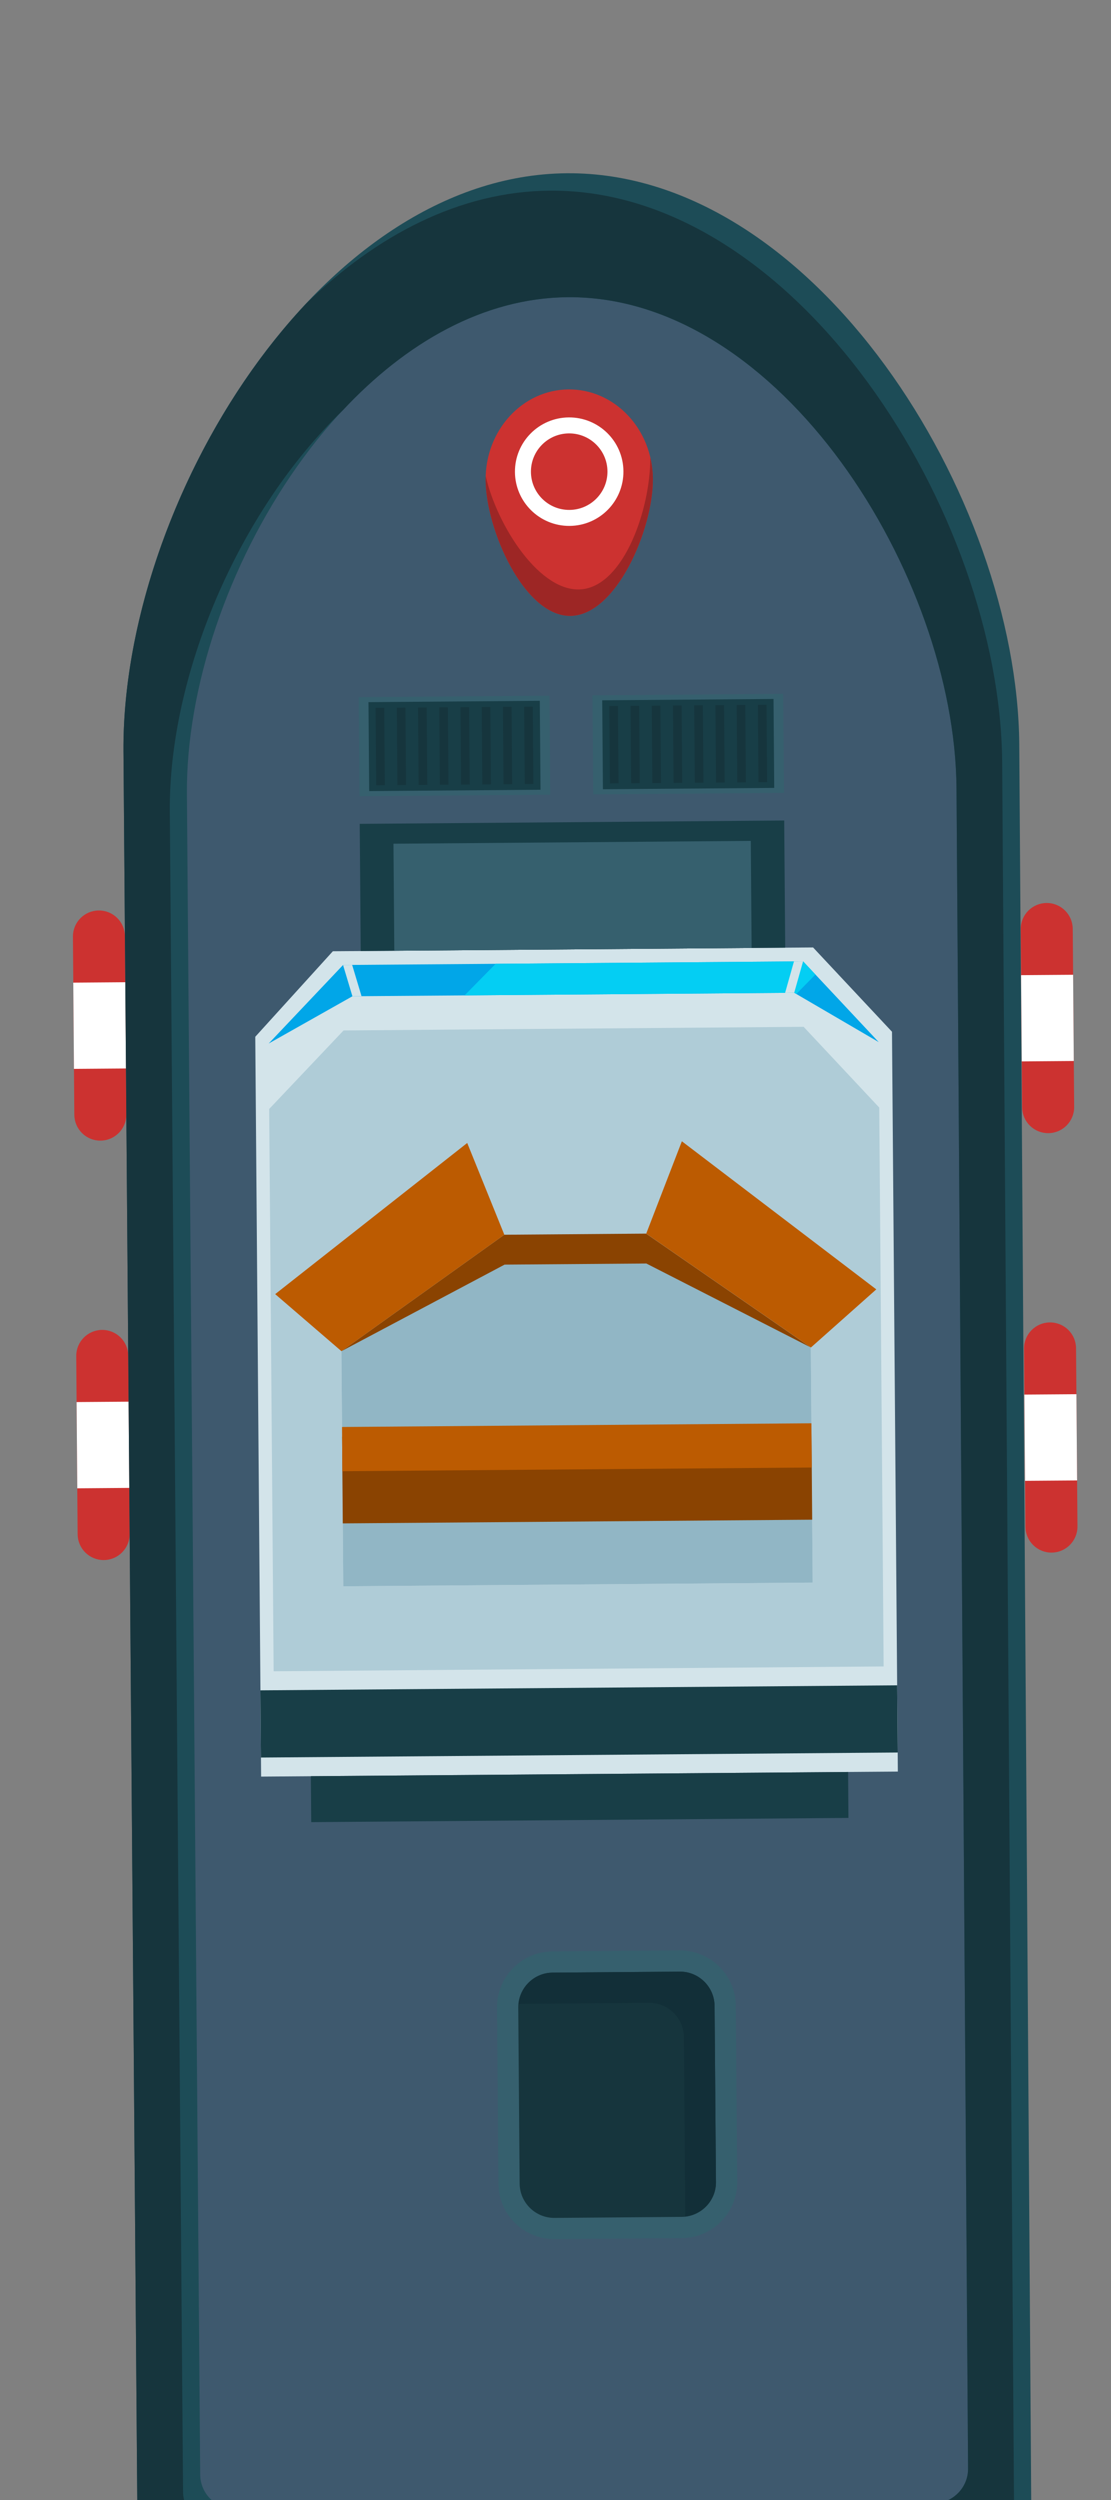 <?xml version="1.0" encoding="UTF-8" standalone="no"?>
<svg
   xmlns:dc="http://purl.org/dc/elements/1.1/"
   xmlns:cc="http://creativecommons.org/ns#"
   xmlns:rdf="http://www.w3.org/1999/02/22-rdf-syntax-ns#"
   xmlns:svg="http://www.w3.org/2000/svg"
   xmlns="http://www.w3.org/2000/svg"
   xmlns:sodipodi="http://sodipodi.sourceforge.net/DTD/sodipodi-0.dtd"
   xmlns:inkscape="http://www.inkscape.org/namespaces/inkscape"
   width="60"
   height="135"
   viewBox="0 0 15.875 35.719"
   version="1.1"
   id="svg8"
   inkscape:version="1.0.1 (3bc2e813f5, 2020-09-07)"
   sodipodi:docname="ship.svg">
  <rect x="0" y="0" width="15.875" height="35.719" fill="#808080" stroke="none"/>
  <defs
     id="defs2">
    <clipPath
       clipPathUnits="userSpaceOnUse"
       id="clipPath1515">
      <path
         d="m 1124.04,1314.92 -42.92,42.25 -3.81,45.79 49.39,-48.61 -1.21,-17.92 -1.45,-21.51"
         id="path1513" />
    </clipPath>
    <clipPath
       clipPathUnits="userSpaceOnUse"
       id="clipPath3591">
      <path
         d="m 3868.56,1413.36 0.72,2.16 79.65,-27.27 -0.81,-2.25 -79.56,27.36 m 132.66,1.71 0.72,2.25 79.56,-27.36 -0.72,-2.25 -79.56,27.36 m 128.7,3.06 0.81,2.25 79.56,-27.36 -0.81,-2.25 -79.56,27.36 m -258.48,3.69 0.81,2.16 79.56,-27.27 -0.72,-2.25 -79.65,27.36 m 132.66,1.71 0.72,2.25 79.65,-27.36 -0.81,-2.25 -79.56,27.36 m -129.78,6.75 0.81,2.16 79.56,-27.27 -0.72,-2.25 -79.65,27.36 m 132.66,1.71 0.81,2.25 79.56,-27.36 -0.81,-2.25 -79.56,27.36 m -129.69,6.75 0.72,2.16 79.65,-27.27 -0.81,-2.25 -79.56,27.36 m 132.57,1.71 0.81,2.25 79.56,-27.36 -0.72,-2.25 -79.65,27.36 m -129.69,6.75 0.81,2.16 79.56,-27.27 -0.81,-2.25 -79.56,27.36 m 132.66,1.71 0.72,2.25 79.65,-27.36 -0.81,-2.25 -79.56,27.36 m -129.78,6.75 0.81,2.16 79.56,-27.27 -0.72,-2.25 -79.65,27.36 m 132.66,1.71 0.72,2.25 79.65,-27.36 -0.81,-2.25 -79.56,27.36 m -129.69,6.75 0.72,2.16 79.56,-27.27 -0.72,-2.25 -79.56,27.36 m 132.57,1.71 0.81,2.25 79.56,-27.36 -0.72,-2.25 -79.65,27.36 m -129.69,6.75 0.72,2.16 79.65,-27.27 -0.81,-2.25 -79.56,27.36 m 132.66,1.71 0.72,2.25 79.56,-27.36 -0.72,-2.25 -79.56,27.36 m -129.78,6.75 0.81,2.25 79.56,-27.36 -0.72,-2.25 -79.65,27.36 m 132.66,1.71 0.72,2.25 79.65,-27.36 -0.81,-2.25 -79.56,27.36 m -129.69,6.75 0.72,2.25 79.56,-27.36 -0.72,-2.25 -79.56,27.36 m 132.57,1.71 0.81,2.25 79.56,-27.36 -0.72,-2.25 -79.65,27.36 m -129.69,6.75 0.72,2.25 79.65,-27.36 -0.81,-2.25 -79.56,27.36 m 132.57,1.71 0.81,2.25 79.56,-27.36 -0.72,-2.25 -79.65,27.36 m -129.69,6.75 0.81,2.25 79.56,-27.36 -0.81,-2.25 -79.56,27.36 m 132.66,1.71 0.72,2.25 79.65,-27.36 -0.81,-2.25 -79.56,27.36 m -129.78,6.75 0.81,2.25 79.56,-27.36 -0.72,-2.25 -79.65,27.36 m 132.66,1.71 0.81,2.25 79.56,-27.36 -0.81,-2.25 -79.56,27.36 m -129.69,6.75 0.72,2.25 79.65,-27.36 -0.81,-2.25 -79.56,27.36 m 132.57,1.71 0.81,2.25 79.56,-27.36 -0.72,-2.25 -79.65,27.36 m -129.69,6.75 0.81,2.25 79.56,-27.36 -0.81,-2.25 -79.56,27.36 m 132.66,1.71 0.72,2.25 79.56,-27.36 -0.72,-2.25 -79.56,27.36 m -129.78,6.75 0.81,2.25 79.56,-27.36 -0.72,-2.25 -79.65,27.36 m 2.97,8.46 0.72,2.25 79.56,-27.36 -0.72,-2.25 -79.56,27.36 m 2.88,8.46 0.72,2.25 79.65,-27.36 -0.81,-2.25 -79.56,27.36 m 2.88,8.46 0.81,2.25 79.56,-27.36 -0.72,-2.25 -79.65,27.36 m 134.73,7.74 0.72,2.25 79.65,-27.36 -0.81,-2.25 -79.56,27.36 m -131.76,0.72 0.72,2.25 79.56,-27.36 -0.72,-2.25 -79.56,27.36 m 134.64,7.74 0.81,2.25 79.56,-27.36 -0.81,-2.25 -79.56,27.36 m 2.88,8.46 0.81,2.25 79.56,-27.36 -0.72,-2.25 -79.65,27.36 m 2.97,8.46 0.72,2.25 79.56,-27.36 -0.72,-2.25 -79.56,27.36 m 2.88,8.46 0.72,2.25 79.65,-27.36 -0.81,-2.25 -79.56,27.36 m -129.69,6.75 0.72,2.16 79.56,-27.27 -0.72,-2.25 -79.56,27.36 m 132.57,1.71 0.81,2.25 79.56,-27.36 -0.72,-2.25 -79.65,27.36 m -129.69,6.75 0.72,2.16 79.65,-27.27 -0.81,-2.25 -79.56,27.36 m 132.66,1.71 0.72,2.25 79.56,-27.36 -0.72,-2.25 -79.56,27.36 m -129.78,6.75 0.81,2.16 79.56,-27.27 -0.72,-2.25 -79.65,27.36 m 132.66,1.71 0.72,2.25 79.65,-27.36 -0.81,-2.25 -79.56,27.36 m -129.78,6.75 0.81,2.16 79.56,-27.27 -0.72,-2.25 -79.65,27.36 m 132.66,1.71 0.81,2.25 79.56,-27.36 -0.81,-2.25 -79.56,27.36 m -129.69,6.75 0.72,2.16 79.65,-27.27 -0.81,-2.25 -79.56,27.36 m 132.57,1.71 0.81,2.25 79.56,-27.36 -0.72,-2.25 -79.65,27.36 m -129.69,6.75 0.81,2.25 79.56,-27.36 -0.81,-2.25 -79.56,27.36 m 132.66,1.71 0.72,2.25 79.65,-27.36 -0.81,-2.25 -79.56,27.36 m -129.78,6.75 0.81,2.25 79.56,-27.36 -0.72,-2.25 -79.65,27.36 m 132.66,1.71 0.72,2.25 79.65,-27.36 -0.81,-2.25 -79.56,27.36 m -129.69,6.75 0.72,2.25 79.56,-27.36 -0.72,-2.25 -79.56,27.36 m 132.57,1.71 0.81,2.25 79.56,-27.36 -0.72,-2.25 -79.65,27.36 m -129.69,6.75 0.72,2.25 79.65,-27.36 -0.81,-2.25 -79.56,27.36 m 132.66,1.71 0.72,2.25 79.56,-27.36 -0.72,-2.25 -79.56,27.36 m -129.78,6.75 0.81,2.25 79.56,-27.36 -0.72,-2.25 -79.65,27.36 m 132.66,1.71 0.72,2.25 79.65,-27.36 -0.81,-2.25 -79.56,27.36 m -129.69,6.75 0.72,2.25 79.56,-27.36 -0.72,-2.25 -79.56,27.36 m 132.57,1.71 0.81,2.25 79.56,-27.36 -0.72,-2.25 -79.65,27.36 m -129.69,6.75 0.72,2.25 79.65,-27.36 -0.81,-2.25 -79.56,27.36 m 132.57,1.71 0.81,2.25 79.56,-27.36 -0.72,-2.25 -79.65,27.36 m -129.69,6.75 0.81,2.25 79.56,-27.36 -0.81,-2.25 -79.56,27.36 m 132.66,1.71 0.72,2.25 79.65,-27.36 -0.81,-2.16 -79.56,27.27 m -129.78,6.75 0.81,2.25 79.56,-27.36 -0.72,-2.25 -79.65,27.36 m 132.66,1.71 0.81,2.25 79.56,-27.36 -0.81,-2.16 -79.56,27.27"
         clip-rule="evenodd"
         id="path3589" />
    </clipPath>
    <clipPath
       clipPathUnits="userSpaceOnUse"
       id="clipPath3603">
      <path
         d="m 1087.29,700.379 146.97,4.68 0.18,-3.239 -147.06,-4.679 -0.09,3.238 m -0.27,8.461 146.97,4.68 0.18,-3.149 -147.06,-4.68 -0.09,3.149 m -0.27,8.551 146.97,4.679 0.18,-3.238 -147.06,-4.684 -0.09,3.243 m 159.57,11.699 17.37,0.629 0.27,-8.278 -17.37,-0.543 -0.27,8.192 m -159.84,-3.238 146.97,4.679 0.18,-3.152 -147.06,-4.68 -0.09,3.153 m -0.27,8.546 146.97,4.68 0.18,-3.238 -147.06,-4.68 -0.09,3.238 m -0.27,8.461 146.97,4.68 0.18,-3.148 -147.06,-4.68 -0.09,3.148 m -0.27,8.551 146.97,4.68 0.18,-3.238 -147.06,-4.68 -0.09,3.238 m -0.27,8.461 146.97,4.68 0.18,-3.153 -147.06,-4.679 -0.09,3.152 m -0.27,8.551 146.97,4.68 0.18,-3.243 -147.06,-4.679 -0.09,3.242 m -0.27,8.457 146.97,4.68 0.18,-3.149 -147.06,-4.68 -0.09,3.149 m 201.87,35.82 -0.81,26.641 -0.54,17.191 c 0,0.18 0,0.36 0,0.629 -0.09,5.488 4.32,10.078 9.81,10.262 l 15.03,0.449 c -0.18,1.078 -0.36,2.07 -0.36,3.059 -0.09,1.082 -0.09,2.07 0.09,2.968 0.09,0.903 0.36,1.711 0.54,2.434 l 0.81,1.797 0.9,1.172 0.81,0.898 -0.45,-0.898 c -0.09,-0.27 -0.09,-0.539 -0.09,-0.903 0,0.364 0,0.633 0.09,0.903 l 0.09,0.179 h 0.18 v -0.269 l 0.18,0.988 -0.09,-0.988 c 0.18,-0.629 0.72,-1.531 1.44,-2.52 1.35,-2.07 3.69,-4.859 6.66,-8.011 0.09,-0.18 0.27,-0.27 0.36,-0.45 l 61.2,1.981 c 1.17,0 2.25,-0.09 3.24,-0.449 2.25,-0.723 4.23,-2.16 5.49,-4.051 -0.09,0 -0.18,0.09 -0.18,0.09 1.08,-1.621 1.8,-3.692 1.89,-5.852 l 1.26,-37.168 0.09,-4.14 0.18,-4.77 -107.73,-3.512 -0.09,2.34 m 30.42,55.442 2.61,0.089 -2.61,-0.089 c -1.62,2.339 -2.88,4.5 -3.78,6.39 0.9,-1.89 2.16,-4.051 3.78,-6.39 m -4.5,0.898 c -0.09,0.27 -0.18,0.633 -0.27,0.902 0.09,-0.269 0.18,-0.632 0.27,-0.902 m 1.35,7.383 c 0.81,-1.352 1.89,-3.152 3.42,-5.133 -1.44,1.981 -2.61,3.781 -3.42,5.133 -0.63,1.168 -0.99,2.066 -1.17,2.789 0.18,-0.723 0.54,-1.621 1.17,-2.789 m -0.72,-3.063 c -0.09,0.09 -0.09,0.27 -0.18,0.36 0.09,-0.09 0.09,-0.27 0.18,-0.36 m -1.71,2.789 v -2.25 2.25 l 0.36,1.711 -0.36,-1.711 m 1.35,-1.976 c 0,0.18 -0.09,0.359 -0.09,0.449 0,-0.09 0.09,-0.269 0.09,-0.449 m 0.45,0.449 c -0.09,0.09 -0.09,0.18 -0.09,0.27 0,-0.09 0,-0.18 0.09,-0.27 m -0.63,0.359 c -0.09,0.18 -0.18,0.45 -0.18,0.629 0,-0.179 0.09,-0.449 0.18,-0.629 m -0.45,3.692 c -0.09,-0.633 -0.18,-1.442 0.09,-2.434 -0.27,1.082 -0.18,1.981 0,2.703 l -0.09,-0.269 m -76.77,40.949 -2.16,0.09 c 7.29,20.519 11.52,44.098 12.24,68.129 v 0.269 c 13.86,20.341 28.8,35.641 44.55,45.271 2.7,-15.21 3.78,-30.96 3.24,-47.071 -0.72,-23.579 -4.95,-46.528 -12.15,-66.508 -8.55,-0.36 -17.1,-0.539 -25.56,-0.539 -6.75,0 -13.5,0.09 -20.16,0.359 m -22.5,5.668 -13.86,0.449 -48.51,1.621 0.72,22.321 0.09,3.601 c 0.18,4.59 4.05,8.188 8.64,8.098 l 34.47,-1.168 c 3.15,-0.09 5.76,2.34 5.85,5.488 v 0.09 l 0.09,3.602 c 0.18,3.058 2.79,5.578 5.85,5.488 l 33.39,-1.168 c -0.09,-1.172 -0.27,-2.34 -0.45,-3.512 h 0.36 c -1.71,-16.379 -5.04,-31.679 -9.63,-45.449 l -17.01,0.539 m -61.56,25.203 c 0.27,1.887 1.17,3.598 2.43,4.949 -1.26,-1.351 -2.16,-3.062 -2.43,-4.949 m 43.38,6.207 c 0.72,0 1.44,0.18 2.07,0.449 -0.63,-0.269 -1.35,-0.449 -2.07,-0.449 m -38.7,0.27 c 1.08,0.543 2.25,0.812 3.51,0.812 -1.26,0 -2.43,-0.269 -3.51,-0.812 m 48.87,14.222 c 0.36,0.09 0.72,0.09 1.08,0.09 -0.36,0 -0.72,0 -1.08,-0.09 m 117.63,13.231 30.51,-0.992 c -0.36,-9.809 -1.35,-18.45 -2.79,-25.918 l -11.16,-0.992 -20.61,-1.801 c 1.98,8.101 3.6,17.91 4.05,29.703 m 15.84,1.437 -15.75,0.539 c 0,1.442 0.09,2.883 0.09,4.321 -0.09,9.811 -0.9,18.361 -2.25,25.471 l 12.69,-1.89 18.81,-2.88 c 0.99,-7.56 1.44,-16.291 1.17,-26.01 l -14.76,0.449 m -230.76,6.481 c 0,1.98 1.62,3.512 3.6,3.422 1.26,-0.09 2.25,-0.813 2.88,-1.801 l 16.47,-0.539 c 0.99,-0.09 1.71,-0.902 1.71,-1.891 -0.09,-0.992 -0.9,-1.711 -1.89,-1.711 l -16.38,0.539 c -0.72,-0.988 -1.8,-1.621 -3.06,-1.621 -1.89,0.094 -3.42,1.711 -3.33,3.602"
         clip-rule="evenodd"
         id="path3601" />
    </clipPath>
    <clipPath
       clipPathUnits="userSpaceOnUse"
       id="clipPath1515-2">
      <path
         d="m 1124.04,1314.92 -42.92,42.25 -3.81,45.79 49.39,-48.61 -1.21,-17.92 -1.45,-21.51"
         id="path1513-9" />
    </clipPath>
  </defs>
  <sodipodi:namedview
     id="base"
     pagecolor="#ffffff"
     bordercolor="#666666"
     borderopacity="1.0"
     inkscape:pageopacity="0.0"
     inkscape:pageshadow="2"
     inkscape:zoom="1.6231341"
     inkscape:cx="396.85039"
     inkscape:cy="413.39775"
     inkscape:document-units="mm"
     inkscape:current-layer="g843"
     inkscape:document-rotation="0"
     showgrid="false"
     units="px"
     inkscape:window-width="3735"
     inkscape:window-height="2126"
     inkscape:window-x="-11"
     inkscape:window-y="-11"
     inkscape:window-maximized="1" />
  <g
     inkscape:label="Capa 1"
     inkscape:groupmode="layer"
     id="layer1">
    <g
       id="g843"
       transform="matrix(0.035,0,0,-0.035,8.767,219.982)">
      <path
         d="M -19.066,6214.475 C -120.065,6213.674 -200.879,6079.377 -200.077,5978.388 l 5.734,-726.754 c 0.071,-9.093 7.5,-16.408 16.593,-16.332 l 332.002,2.62 c 9.093,0.067 16.4,7.496 16.329,16.59 0,0 -4.892,721.106 -4.942,726.758 -0.792,100.989 -83.716,233.996 -184.705,233.205"
         style="fill:#1d4c57;fill-opacity:1;fill-rule:nonzero;stroke:none;stroke-width:1.015"
         id="path1323" />
      <path
         d="m -18.671,6163.875 c -86.76,-0.69 -156.187,-116.059 -155.507,-202.82 l 5.419,-686.023 c 0.061,-7.809 6.444,-14.089 14.249,-14.029 l 285.227,2.252 c 7.804,0.059 14.086,6.441 14.025,14.252 0,0 -4.689,681.164 -4.729,686.025 -0.68,86.76 -71.923,201.024 -158.684,200.344"
         style="fill:#3e596e;fill-opacity:1;fill-rule:nonzero;stroke:none;stroke-width:1.015"
         id="path1325" />
      <path
         d="m 116.062,5562.011 -259.947,-2.05 -2.385,302.012 31.674,34.911 196.051,1.553 32.222,-34.414 2.385,-302.012"
         style="fill:#d3e4ea;fill-opacity:1;fill-rule:nonzero;stroke:none;stroke-width:1.015"
         id="path1327" />
      <path
         d="m -140.799,5859.213 34.191,19.292 180.371,1.431 34.495,-20.145 -30.872,32.963 -187.82,-1.482 -30.365,-32.059"
         style="fill:#01a6e8;fill-opacity:1;fill-rule:nonzero;stroke:none;stroke-width:1.015"
         id="path1329" />
      <path
         d="m 110.268,5604.93 -249.037,-1.969 -1.817,229.541 30.365,32.049 187.82,1.482 30.872,-32.963 1.796,-228.141 m -221.362,128.695 0.751,-95.975 191.636,1.512 -0.761,95.975 -67.245,46.481 -57.877,-0.457 -66.504,-47.536"
         style="fill:#afccd7;fill-opacity:1;fill-rule:nonzero;stroke:none;stroke-width:1.015"
         id="path1331" />
      <path
         d="m -208.835,5742.311 c -5.856,-0.054 -10.575,-4.841 -10.524,-10.707 l 0.568,-72.725 c 0.051,-5.856 4.841,-10.575 10.697,-10.524 5.866,0.039 10.585,4.831 10.534,10.697 l -0.568,72.725 c -0.051,5.866 -4.841,10.575 -10.707,10.534"
         style="fill:#cc3230;fill-opacity:1;fill-rule:nonzero;stroke:none;stroke-width:1.015"
         id="path1335" />
      <path
         d="m -210.185,5913.529 c -5.856,-0.053 -10.575,-4.831 -10.524,-10.697 l 0.568,-72.725 c 0.051,-5.866 4.841,-10.585 10.697,-10.534 5.866,0.053 10.585,4.841 10.534,10.697 l -0.578,72.725 c -0.041,5.866 -4.831,10.585 -10.697,10.534"
         style="fill:#cc3230;fill-opacity:1;fill-rule:nonzero;stroke:none;stroke-width:1.015"
         id="path1337" />
      <path
         d="m 178.121,5745.366 c -5.866,-0.053 -10.575,-4.841 -10.534,-10.707 l 0.579,-72.725 c 0.041,-5.856 4.831,-10.575 10.697,-10.534 5.866,0.054 10.575,4.841 10.534,10.707 l -0.579,72.725 c -0.041,5.866 -4.831,10.575 -10.697,10.534"
         style="fill:#cc3230;fill-opacity:1;fill-rule:nonzero;stroke:none;stroke-width:1.015"
         id="path1343" />
      <path
         d="m 176.771,5916.583 c -5.866,-0.053 -10.575,-4.841 -10.534,-10.697 l 0.578,-72.725 c 0.041,-5.866 4.831,-10.585 10.697,-10.534 5.856,0.038 10.575,4.831 10.534,10.697 l -0.579,72.725 c -0.051,5.866 -4.841,10.575 -10.697,10.534"
         style="fill:#cc3230;fill-opacity:1;fill-rule:nonzero;stroke:none;stroke-width:1.015"
         id="path1345" />
      <path
         d="m 81.293,5639.161 -191.636,-1.512 -0.751,95.975 66.504,47.536 57.877,0.457 67.245,-46.481 0.761,-95.975"
         style="fill:#91b6c5;fill-opacity:1;fill-rule:nonzero;stroke:none;stroke-width:1.015"
         id="path1347" />
      <path
         d="m 95.897,5543.094 -219.322,-1.725 -0.152,18.755 219.332,1.725 0.142,-18.755"
         style="fill:#183e47;fill-opacity:1;fill-rule:nonzero;stroke:none;stroke-width:1.015"
         id="path1349" />
      <path
         d="m 26.978,5484.679 -51.9,-0.406 c -10.199,-0.081 -18.389,-8.403 -18.308,-18.602 l 0.558,-71.883 c 0.091,-10.189 8.413,-18.389 18.602,-18.308 l 51.91,0.416 c 10.189,0.081 18.389,8.403 18.308,18.592 l -0.568,71.883 c -0.081,10.199 -8.403,18.389 -18.602,18.308"
         style="fill:#16353d;fill-opacity:1;fill-rule:nonzero;stroke:none;stroke-width:1.015"
         id="path1351" />
      <path
         d="m -24.892,5479.939 c -7.784,-0.061 -14.076,-6.444 -14.015,-14.228 l 0.568,-71.882 c 0.061,-7.794 6.455,-14.076 14.239,-14.015 l 51.91,0.416 c 7.784,0.061 14.066,6.444 14.005,14.228 l -0.568,71.883 c -0.061,7.784 -6.444,14.076 -14.228,14.005 l -51.91,-0.406 m 52.763,-108.377 -51.9,-0.406 c -12.574,-0.102 -22.875,10.037 -22.966,22.601 l -0.568,71.883 c -0.102,12.564 10.037,22.865 22.601,22.966 l 51.91,0.406 c 12.564,0.102 22.865,-10.037 22.966,-22.601 l 0.568,-71.883 c 0.102,-12.564 -10.047,-22.865 -22.611,-22.966"
         style="fill:#36606e;fill-opacity:1;fill-rule:nonzero;stroke:none;stroke-width:1.015"
         id="path1353" />
      <path
         d="m 41.815,5394.346 c 0,-0.061 0,-0.122 0,-0.183 0,0 0,0 0,-0.01 0,-0.02 0,-0.051 0,-0.081 0,0 0,0 0,-0.01 0,-0.02 0,-0.051 0,-0.071 0,-0.01 -0.01,-0.02 -0.01,-0.031 0,-0.02 0,-0.041 0,-0.061 0,-0.01 0,-0.02 0,-0.03 0,-0.02 0,-0.03 0,-0.051 0,-0.01 0,-0.03 0,-0.041 0,-0.01 0,-0.031 0,-0.041 0,-0.02 0,-0.03 -0.01,-0.051 0,-0.01 0,-0.02 0,-0.041 0,-0.01 0,-0.03 0,-0.051 0,-0.01 0,-0.02 0,-0.02 0,-0.03 0,-0.051 0,-0.071 -0.01,0 -0.01,-0.01 -0.01,-0.01 -0.406,-6.881 -5.805,-12.402 -12.635,-13.122 l 0.132,1.35 -0.568,71.882 c -0.061,7.784 -6.444,14.076 -14.239,14.015 l -51.9,-0.416 -1.35,-0.142 c 0.599,6.81 6.018,12.29 12.858,12.838 0,0 0,0 0.01,0 0.02,0 0.041,0 0.071,0 h 0.01 c 0.03,0 0.051,0.01 0.071,0.01 0.01,0 0.02,0 0.02,0 0.02,0 0.041,0 0.061,0 0.01,0 0.02,0 0.031,0 0.02,0.01 0.03,0.01 0.051,0.01 0.01,0 0.03,0 0.051,0 0.01,0 0.02,0 0.03,0 0.02,0 0.041,0 0.061,0 0.01,0.01 0.02,0.01 0.03,0.01 0.02,0 0.03,0 0.051,0 0.01,0 0.02,0 0.03,0 0.02,0 0.041,0 0.061,0 0.01,0 0.02,0 0.03,0 0.02,0 0.051,0 0.071,0.01 0,0 0.01,0 0.02,0 0.02,0 0.051,0 0.071,0 0.01,0 0.01,0 0.01,0 0.061,0 0.122,0 0.183,0 v 0 l 51.91,0.406 c 0.03,0.01 0.061,0.01 0.091,0.01 7.743,0.01 14.076,-6.262 14.137,-14.015 l 0.568,-71.883 c 0,-0.041 0,-0.071 0,-0.112"
         style="fill:#122f38;fill-opacity:1;fill-rule:nonzero;stroke:none;stroke-width:1.015"
         id="path1355" />
      <path
         d="m 41.815,5394.346 c 0,-0.061 0,-0.122 0,-0.183 0,0.061 0,0.122 0,0.183 0,0.041 0,0.071 0,0.112 l -0.568,71.883 c -0.061,7.754 -6.394,14.025 -14.137,14.015 7.743,0.01 14.076,-6.262 14.137,-14.015 l 0.568,-71.883 c 0,-0.041 0,-0.071 0,-0.112 m 0,-0.193 c 0,-0.02 0,-0.051 0,-0.081 0,0.03 0,0.061 0,0.081 m 0,-0.091 c 0,-0.02 0,-0.051 0,-0.071 0,0.02 0,0.051 0,0.071 m -0.01,-0.102 c 0,-0.02 0,-0.041 0,-0.061 0,0.02 0,0.041 0,0.061 m 0,-0.091 c 0,-0.02 0,-0.03 0,-0.051 0,0.02 0,0.03 0,0.051 m 0,-0.091 c 0,-0.01 0,-0.031 0,-0.041 0,0.01 0,0.03 0,0.041 m -0.01,-0.091 c 0,-0.01 0,-0.02 0,-0.041 0,0.02 0,0.03 0,0.041 m 0,-0.091 c 0,-0.01 0,-0.02 0,-0.02 0,0 0,0.01 0,0.02 m 0,-0.091 -0.01,-0.01 c 0,0 0,0.01 0.01,0.01 m -66.686,86.436 c -0.061,0 -0.122,0 -0.183,0 0.061,0 0.122,0 0.183,0 m -0.193,0 c -0.02,0 -0.051,0 -0.071,0 0.02,0 0.051,0 0.071,0 m -0.091,0 c -0.02,-0.01 -0.051,-0.01 -0.071,-0.01 0.02,0 0.051,0 0.071,0.01 m -0.102,-0.01 c -0.02,0 -0.041,0 -0.061,0 0.02,0 0.041,0 0.061,0 m -0.091,0 c -0.02,0 -0.03,0 -0.051,0 0.02,0 0.03,0 0.051,0 m -0.081,-0.01 c -0.02,0 -0.041,0 -0.061,0 0.02,0 0.041,0 0.061,0 m -0.091,0 c -0.02,0 -0.041,0 -0.051,0 0.01,0 0.031,0 0.051,0 m -0.101,-0.01 c -0.01,0 -0.02,0 -0.031,0 0.01,0 0.02,0 0.031,0 m -0.091,0 c 0,0 -0.01,0 -0.02,0 0.01,0 0.02,0 0.02,0 m -0.091,-0.01 h -0.01 0.01 m -0.081,0 c -0.01,0 -0.01,0 -0.01,0 h 0.01"
         style="fill:#2d5665;fill-opacity:1;fill-rule:nonzero;stroke:none;stroke-width:1.015"
         id="path1357" />
      <path
         d="m 16.058,6089.739 c 0.162,-20.297 -14.847,-55.787 -33.703,-55.939 -18.856,-0.142 -34.424,35.104 -34.587,55.401 -0.152,20.307 15,36.88 33.856,37.032 18.856,0.142 34.282,-16.187 34.434,-36.494"
         style="fill:#cc3230;fill-opacity:1;fill-rule:nonzero;stroke:none;stroke-width:1.015"
         id="path1369" />
      <path
         d="m 16.058,6089.424 v 0 c 0,0.101 0,0.213 0,0.314 v 0 0 c 0,-0.102 0,-0.213 0,-0.314"
         style="fill:#304455;fill-opacity:1;fill-rule:nonzero;stroke:none;stroke-width:1.015"
         id="path1371" />
      <path
         d="m 16.058,6089.424 c 0,-20.358 -14.949,-55.472 -33.703,-55.625 v 0 c -0.041,0 -0.071,0 -0.112,0 -18.805,-0.01 -34.312,35.145 -34.475,55.401 l 0.061,1.583 c 4.618,-20.196 22.307,-48.135 39.519,-46.105 17.019,2.02 27.645,32.699 27.645,53.402 0,0.122 0,0.234 0,0.345 0.649,-2.781 1.045,-5.683 1.066,-8.687 v 0 c 0,-0.102 0,-0.213 0,-0.314"
         style="fill:#9d2625;fill-opacity:1;fill-rule:nonzero;stroke:none;stroke-width:1.015"
         id="path1373" />
      <path
         d="m 70.079,5898.346 -173.298,-1.37 -0.406,51.91 173.298,1.37 0.406,-51.91"
         style="fill:#183e47;fill-opacity:1;fill-rule:nonzero;stroke:none;stroke-width:1.015"
         id="path1375" />
      <path
         d="m 56.368,5898.235 -145.876,-1.147 -0.345,43.69 145.876,1.157 0.345,-43.7"
         style="fill:#36606e;fill-opacity:1;fill-rule:nonzero;stroke:none;stroke-width:1.015"
         id="path1377" />
      <path
         d="m -218.933,5677.645 21.231,0.173 -0.284,35.195 -21.231,-0.162 0.284,-35.205"
         style="fill:#ffffff;fill-opacity:1;fill-rule:nonzero;stroke:none;stroke-width:1.015"
         id="path1379" />
      <path
         d="m -220.293,5848.862 21.231,0.173 -0.274,35.206 -21.231,-0.173 0.274,-35.206"
         style="fill:#ffffff;fill-opacity:1;fill-rule:nonzero;stroke:none;stroke-width:1.015"
         id="path1381" />
      <path
         d="m 166.663,5851.916 21.231,0.173 -0.274,35.195 -21.231,-0.162 0.274,-35.206"
         style="fill:#ffffff;fill-opacity:1;fill-rule:nonzero;stroke:none;stroke-width:1.015"
         id="path1383" />
      <path
         d="m 168.013,5680.699 21.231,0.162 -0.274,35.205 -21.231,-0.162 0.274,-35.206"
         style="fill:#ffffff;fill-opacity:1;fill-rule:nonzero;stroke:none;stroke-width:1.015"
         id="path1385" />
      <path
         d="m 144.742,5277.506 c 0.051,-5.729 -3.339,-10.664 -8.22,-12.924 -2.182,-4.915 -7.063,-8.381 -12.797,-8.424 l -285.216,-2.251 c -7.814,-0.06 -14.188,6.22 -14.259,14.034 l -5.409,686.021 c -0.436,55.32 27.655,122.23 70.553,163.667 25.696,27.533 57.441,45.973 91.936,46.247 86.76,0.68 158.004,-113.583 158.684,-200.344 0.041,-4.861 4.729,-686.025 4.729,-686.025 m -170.801,929.865 c -36.769,-0.284 -70.847,-18.328 -99.304,-45.973 -45.73,-48.541 -75.201,-121.854 -74.714,-183.01 l 5.734,-726.754 c 0.071,-9.093 7.5,-16.408 16.593,-16.332 l 332.002,2.62 c 2.72,0.019 5.247,0.765 7.5,1.958 1.157,2.272 1.867,4.809 1.847,7.536 0,0 -4.892,721.108 -4.942,726.76 -0.792,100.989 -83.716,233.996 -184.715,233.195"
         style="fill:#16353d;fill-opacity:1;fill-rule:nonzero;stroke:none;stroke-width:1.015"
         id="path1387" />
      <path
         d="m 116.001,5569.795 -259.947,-2.05 -0.223,27.432 259.947,2.05 0.223,-27.432"
         style="fill:#183e47;fill-opacity:1;fill-rule:nonzero;stroke:none;stroke-width:1.015"
         id="path1459" />
      <path
         d="m 74.615,5879.439 v 0 l -0.853,0.497 0.853,-0.497"
         style="fill:#e8f1f4;fill-opacity:1;fill-rule:nonzero;stroke:none;stroke-width:1.015"
         id="path1465" />
      <path
         d="m 82.42,5887.376 -7.804,-7.936 -0.853,0.497 -134.581,-1.066 12.686,12.889 125.518,0.995 5.034,-5.379"
         style="fill:#04cef3;fill-opacity:1;fill-rule:nonzero;stroke:none;stroke-width:1.015"
         id="path1467" />
      <path
         d="m -25.836,5960.781 -77.88,-0.609 -0.325,40.432 77.88,0.619 0.325,-40.442"
         style="fill:#36606e;fill-opacity:1;fill-rule:nonzero;stroke:none;stroke-width:1.015"
         id="path1469" />
      <path
         d="m -29.824,5962.81 -69.934,-0.548 -0.294,36.312 69.944,0.548 0.284,-36.312"
         style="fill:#183e47;fill-opacity:1;fill-rule:nonzero;stroke:none;stroke-width:1.015"
         id="path1471" />
      <path
         d="m -93.375,5964.667 -3.522,-0.023 -0.254,31.593 3.522,0.023 0.254,-31.593"
         style="fill:#16353d;fill-opacity:1;fill-rule:nonzero;stroke:none;stroke-width:1.015"
         id="path1473" />
      <path
         d="m -84.718,5964.739 -3.522,-0.03 -0.243,31.593 3.522,0.03 0.244,-31.593"
         style="fill:#16353d;fill-opacity:1;fill-rule:nonzero;stroke:none;stroke-width:1.015"
         id="path1475" />
      <path
         d="m -76.051,5964.81 -3.522,-0.03 -0.243,31.593 3.522,0.031 0.244,-31.593"
         style="fill:#16353d;fill-opacity:1;fill-rule:nonzero;stroke:none;stroke-width:1.015"
         id="path1477" />
      <path
         d="m -67.384,5964.881 -3.522,-0.03 -0.254,31.593 3.522,0.023 0.254,-31.582"
         style="fill:#16353d;fill-opacity:1;fill-rule:nonzero;stroke:none;stroke-width:1.015"
         id="path1479" />
      <path
         d="m -58.717,5964.941 -3.522,-0.023 -0.254,31.582 3.522,0.03 0.254,-31.593"
         style="fill:#16353d;fill-opacity:1;fill-rule:nonzero;stroke:none;stroke-width:1.015"
         id="path1481" />
      <path
         d="m -50.06,5965.013 -3.511,-0.03 -0.254,31.593 3.522,0.03 0.244,-31.593"
         style="fill:#16353d;fill-opacity:1;fill-rule:nonzero;stroke:none;stroke-width:1.015"
         id="path1483" />
      <path
         d="m -41.393,5965.084 -3.522,-0.03 -0.243,31.593 3.522,0.03 0.244,-31.593"
         style="fill:#16353d;fill-opacity:1;fill-rule:nonzero;stroke:none;stroke-width:1.015"
         id="path1485" />
      <path
         d="m -32.726,5965.155 -3.522,-0.03 -0.244,31.593 3.511,0.022 0.254,-31.582"
         style="fill:#16353d;fill-opacity:1;fill-rule:nonzero;stroke:none;stroke-width:1.015"
         id="path1487" />
      <path
         d="m 69.582,5961.532 -77.88,-0.609 -0.315,40.432 77.87,0.619 0.325,-40.442"
         style="fill:#36606e;fill-opacity:1;fill-rule:nonzero;stroke:none;stroke-width:1.015"
         id="path1489" />
      <path
         d="m 65.593,5963.561 -69.934,-0.548 -0.284,36.312 69.934,0.548 0.284,-36.312"
         style="fill:#183e47;fill-opacity:1;fill-rule:nonzero;stroke:none;stroke-width:1.015"
         id="path1491" />
      <path
         d="m 2.043,5965.429 -3.522,-0.03 -0.254,31.593 3.522,0.022 0.254,-31.582"
         style="fill:#16353d;fill-opacity:1;fill-rule:nonzero;stroke:none;stroke-width:1.015"
         id="path1493" />
      <path
         d="m 10.699,5965.489 -3.511,-0.023 -0.254,31.582 3.522,0.03 0.243,-31.593"
         style="fill:#16353d;fill-opacity:1;fill-rule:nonzero;stroke:none;stroke-width:1.015"
         id="path1495" />
      <path
         d="m 19.366,5965.561 -3.522,-0.03 -0.244,31.593 3.522,0.031 0.244,-31.593"
         style="fill:#16353d;fill-opacity:1;fill-rule:nonzero;stroke:none;stroke-width:1.015"
         id="path1497" />
      <path
         d="m 28.033,5965.632 -3.522,-0.03 -0.244,31.593 3.511,0.03 0.254,-31.593"
         style="fill:#16353d;fill-opacity:1;fill-rule:nonzero;stroke:none;stroke-width:1.015"
         id="path1499" />
      <path
         d="m 36.7,5965.703 -3.522,-0.03 -0.254,31.593 3.522,0.023 0.254,-31.582"
         style="fill:#16353d;fill-opacity:1;fill-rule:nonzero;stroke:none;stroke-width:1.015"
         id="path1501" />
      <path
         d="m 45.367,5965.764 -3.522,-0.023 -0.254,31.582 3.522,0.03 0.254,-31.593"
         style="fill:#16353d;fill-opacity:1;fill-rule:nonzero;stroke:none;stroke-width:1.015"
         id="path1503" />
      <path
         d="m 54.024,5965.835 -3.511,-0.03 -0.254,31.593 3.522,0.03 0.244,-31.593"
         style="fill:#16353d;fill-opacity:1;fill-rule:nonzero;stroke:none;stroke-width:1.015"
         id="path1505" />
      <path
         d="m 62.691,5965.906 -3.522,-0.03 -0.244,31.593 3.522,0.03 0.244,-31.593"
         style="fill:#16353d;fill-opacity:1;fill-rule:nonzero;stroke:none;stroke-width:1.015"
         id="path1507" />
      <path
         d="m 4.032,6092.834 c 0.102,-12.229 -9.732,-22.226 -21.962,-22.317 -12.229,-0.102 -22.226,9.743 -22.327,21.972 -0.091,12.229 9.743,22.215 21.972,22.317 12.229,0.091 22.226,-9.743 22.317,-21.972"
         style="fill:#ffffff;fill-opacity:1;fill-rule:nonzero;stroke:none;stroke-width:1.015"
         id="path1527" />
      <path
         d="m -2.484,6092.784 c 0.061,-8.626 -6.871,-15.68 -15.497,-15.741 -8.636,-0.068 -15.68,6.871 -15.751,15.497 -0.071,8.626 6.871,15.68 15.497,15.741 8.626,0.069 15.68,-6.871 15.751,-15.497"
         style="fill:#cc3230;fill-opacity:1;fill-rule:nonzero;stroke:none;stroke-width:1.015"
         id="path1529" />
      <path
         d="m 13.287,5781.617 -57.877,-0.457 -66.504,-47.536 66.605,35.337 57.867,0.457 67.153,-34.282 -67.245,46.481"
         style="fill:#8a4301;fill-opacity:1;fill-rule:nonzero;stroke:none;stroke-width:1.015"
         id="path1547" />
      <path
         d="m -44.59,5781.16 -15.152,37.459 -78.398,-61.703 27.046,-23.291 66.504,47.536"
         style="fill:#bc5b01;fill-opacity:1;fill-rule:nonzero;stroke:none;stroke-width:1.015"
         id="path1549" />
      <path
         d="m 13.338,5781.617 14.553,37.692 79.372,-60.455 -26.681,-23.717 -67.245,46.481"
         style="fill:#bc5b01;fill-opacity:1;fill-rule:nonzero;stroke:none;stroke-width:1.015"
         id="path1551" />
      <path
         d="m 81.09,5664.837 -191.636,-1.512 -0.274,35.378 191.626,1.512 0.284,-35.378"
         style="fill:#8a4301;fill-opacity:1;fill-rule:nonzero;stroke:none;stroke-width:1.015"
         id="path1553" />
      <path
         d="m 80.918,5686.139 -191.626,-1.512 -0.142,18.054 191.626,1.512 0.142,-18.054"
         style="fill:#bc5b01;fill-opacity:1;fill-rule:nonzero;stroke:none;stroke-width:1.015"
         id="path1555" />
      <path
         d="m -102.884,5878.536 -3.826,12.757 -3.725,-0.023 3.826,-12.767 3.725,0.031"
         style="fill:#d3e4ea;fill-opacity:1;fill-rule:nonzero;stroke:none;stroke-width:1.015"
         id="path1557" />
      <path
         d="m 70.038,5879.906 3.613,12.818 3.724,0.03 -3.623,-12.818 -3.714,-0.03"
         style="fill:#d3e4ea;fill-opacity:1;fill-rule:nonzero;stroke:none;stroke-width:1.015"
         id="path1559" />
      <path
         d="m 229.29,5648.122 c 0,-0.01 0,0 0,-0.01 v 0.01 m -0.254,-1.837 v 0 0 m -0.234,-1.806 c 0,-0.023 -0.01,-0.037 -0.01,-0.061 0,0.023 0.01,0.038 0.01,0.061 m -0.243,-1.857 c 0,-0.01 0,-0.023 0,-0.03 0,0.023 0,0.023 0,0.03 m -0.071,-0.588 c 0,-0.023 -0.01,-0.038 -0.01,-0.061 0,0.023 0.01,0.038 0.01,0.061 m -0.162,-1.258 v -0.01 c 0,0 0,0 0,0.01 m -0.071,-0.589 c 0,-0.023 0,-0.037 -0.01,-0.061 0.01,0.023 0.01,0.037 0.01,0.061 m -0.223,-1.847 c -0.01,-0.03 -0.01,-0.039 -0.01,-0.069 0,0.023 0,0.053 0.01,0.069 m -0.081,-0.619 c 0,-0.023 0,-0.023 0,-0.037 0,0.01 0,0.03 0,0.037 m -0.142,-1.248 c -0.01,-0.023 -0.01,-0.023 -0.01,-0.038 0,0.01 0.01,0.03 0.01,0.038 m -0.071,-0.599 c 0,-0.023 -0.01,-0.038 -0.01,-0.061 0,0.023 0.01,0.037 0.01,0.061 m -0.152,-1.269 c 0,-0.01 0,-0.023 0,-0.03 0,0.01 0,0.023 0,0.03 m -0.071,-0.609 c 0,-0.01 0,-0.03 0,-0.038 0,0.023 0,0.03 0,0.038 m -0.142,-1.258 c 0,-0.01 0,0 0,-0.01 v 0.01 m -0.061,-0.579 c 0,-0.03 -0.01,-0.061 -0.01,-0.091 0,0.03 0.01,0.061 0.01,0.091 m -0.142,-1.289 v -0.01 c 0,0.01 0,0.01 0,0.01 m -0.061,-0.588 c -0.01,-0.03 -0.01,-0.061 -0.01,-0.091 0,0.037 0,0.061 0.01,0.091 m -0.071,-0.599 c 0,-0.03 0,-0.054 -0.01,-0.081 0.01,0.023 0.01,0.053 0.01,0.081 m -0.132,-1.279 c 0,-0.022 -0.01,-0.053 -0.01,-0.068 0,0.023 0.01,0.053 0.01,0.068 m -0.061,-0.599 c -0.01,-0.03 -0.01,-0.061 -0.01,-0.091 0,0.038 0,0.053 0.01,0.091 m -0.132,-1.289 c -0.01,-0.023 -0.01,-0.039 -0.01,-0.061 0,0.023 0,0.039 0.01,0.061 m -0.061,-0.589 c -0.01,-0.039 -0.01,-0.061 -0.01,-0.102 0,0.03 0,0.069 0.01,0.102 m -0.071,-0.68 v 0 0 m -0.061,-0.63 v 0 0 m -0.061,-0.599 c 0,-0.023 0,-0.03 -0.01,-0.054 0.01,0.01 0.01,0.031 0.01,0.054 m -0.061,-0.649 c 0,-0.01 0,0 0,-0.01 v 0.01 m -0.122,-1.228 c 0,-0.03 0,-0.061 -0.01,-0.091 0.01,0.03 0.01,0.061 0.01,0.091 m -0.061,-0.639 c 0,-0.023 0,-0.023 0,-0.038 0,0.01 0,0.023 0,0.038 m -0.122,-1.269 c 0,-0.023 0,-0.03 0,-0.054 0,0.01 0,0.03 0,0.054 m -0.051,-0.609 c 0,-0.03 0,-0.039 -0.01,-0.069 0,0.023 0.01,0.053 0.01,0.069 m -0.122,-1.299 c 0,-0.01 0,-0.023 0,-0.03 0,0.01 0,0.023 0,0.03 m -0.051,-0.609 c 0,-0.01 0,-0.053 0,-0.061 0,0.023 0,0.039 0,0.061 m -0.162,-1.888 c 0,-0.031 -0.01,-0.061 -0.01,-0.091 0,0.031 0.01,0.061 0.01,0.091 m -0.051,-0.629 c -0.01,-0.031 -0.01,-0.038 -0.01,-0.069 0,0.03 0,0.054 0.01,0.069 m -0.113,-1.299 c 0,-0.023 0,-0.03 0,-0.053 0,0.023 0,0.037 0,0.053 m -0.051,-0.619 c 0,-0.023 0,-0.038 0,-0.061 0,0.023 0,0.054 0,0.061 m -0.102,-1.289 c 0,-0.023 0,-0.03 -0.01,-0.053 0.01,0.023 0.01,0.03 0.01,0.053 m -0.051,-0.609 c 0,-0.023 0,-0.061 -0.01,-0.081 0.01,0.023 0.01,0.054 0.01,0.081 m -0.051,-0.66 c 0,-0.01 0,-0.022 0,-0.03 0,0.01 0,0.023 0,0.03 m -0.051,-0.66 c 0,-0.01 0,-0.01 0,-0.023 v 0.023 m -0.041,-0.588 c -0.01,-0.039 -0.01,-0.061 -0.01,-0.102 0,0.037 0,0.061 0.01,0.102 m -0.051,-0.67 c 0,-0.01 0,-0.023 0,-0.03 0,0.01 0,0.023 0,0.03 m -0.091,-1.258 c 0,-0.03 -0.01,-0.068 -0.01,-0.102 0,0.038 0.01,0.069 0.01,0.102 m -0.051,-0.619 c 0,-0.039 0,-0.061 0,-0.102 0,0.038 0,0.069 0,0.102 m -0.091,-1.309 c 0,-0.03 0,-0.069 0,-0.102 0,0.03 0,0.069 0,0.102 m -0.041,-0.619 c 0,-0.039 0,-0.061 0,-0.091 0,0.03 0,0.053 0,0.091 m -0.091,-1.34 v -0.01 0.01 m -0.041,-0.599 c 0,-0.03 0,-0.061 0,-0.091 0,0.03 0,0.061 0,0.091 m -0.122,-1.948 c 0,-0.03 0,-0.038 0,-0.069 0,0.023 0,0.053 0,0.069 m -0.041,-0.649 c 0,-0.023 0,-0.023 0,-0.038 0,0.01 0,0.03 0,0.038 m -0.071,-1.279 c 0,-0.03 0,-0.061 -0.01,-0.091 0.01,0.03 0.01,0.061 0.01,0.091 m -0.041,-0.639 c 0,-0.03 0,-0.037 0,-0.069 0,0.023 0,0.054 0,0.069 m -0.071,-1.319 c 0,-0.023 0,-0.038 0,-0.069 0,0.023 0,0.054 0,0.069 m -0.03,-0.599 c -0.01,-0.037 -0.01,-0.081 -0.01,-0.122 0,0.038 0,0.091 0.01,0.122 m -0.071,-1.35 c -0.01,-0.023 -0.01,-0.037 -0.01,-0.061 0,0.023 0,0.037 0.01,0.061 m -0.041,-0.609 c 0,-0.037 0,-0.061 0,-0.102 0,0.038 0,0.061 0,0.102 m -0.03,-0.66 c 0,-0.01 0,-0.054 0,-0.061 0,0.023 0,0.038 0,0.061 m -0.061,-1.289 c 0,-0.054 0,-0.069 -0.01,-0.112 0,0.03 0.01,0.068 0.01,0.112 m -0.03,-0.66 c 0,-0.023 0,-0.039 -0.01,-0.061 0.01,0.022 0.01,0.038 0.01,0.061 m -0.061,-1.309 c 0,-0.031 -0.01,-0.069 -0.01,-0.102 0,0.03 0.01,0.069 0.01,0.102 m -0.03,-0.619 c 0,-0.038 0,-0.069 0,-0.112 0,0.03 0,0.081 0,0.112 m -0.061,-1.35 c 0,-0.03 0,-0.054 0,-0.081 0,0.03 0,0.053 0,0.081 m -0.02,-0.629 c 0,-0.03 0,-0.061 -0.01,-0.091 0,0.023 0.01,0.061 0.01,0.091 m -0.03,-0.7 v 0 0 m -0.02,-0.629 c -0.01,-0.03 -0.01,-0.069 -0.01,-0.101 0,0.03 0,0.061 0.01,0.101 m -0.03,-0.609 c 0,-0.061 0,-0.102 0,-0.152 0,0.053 0,0.102 0,0.152 m -0.02,-0.649 c 0,-0.03 0,-0.081 -0.01,-0.112 0.01,0.039 0.01,0.081 0.01,0.112 m -0.031,-0.71 c 0,-0.03 0,-0.069 0,-0.102 0,0.038 0,0.061 0,0.102 m -0.02,-0.609 c 0,-0.061 0,-0.112 0,-0.162 0,0.054 0,0.102 0,0.162 m -0.02,-0.629 c 0,-0.053 0,-0.091 0,-0.142 0,0.038 0,0.091 0,0.142"
         style="fill:#013547;fill-opacity:1;fill-rule:nonzero;stroke:none;stroke-width:1.015"
         id="path2865" />
    </g>
  </g>
</svg>
